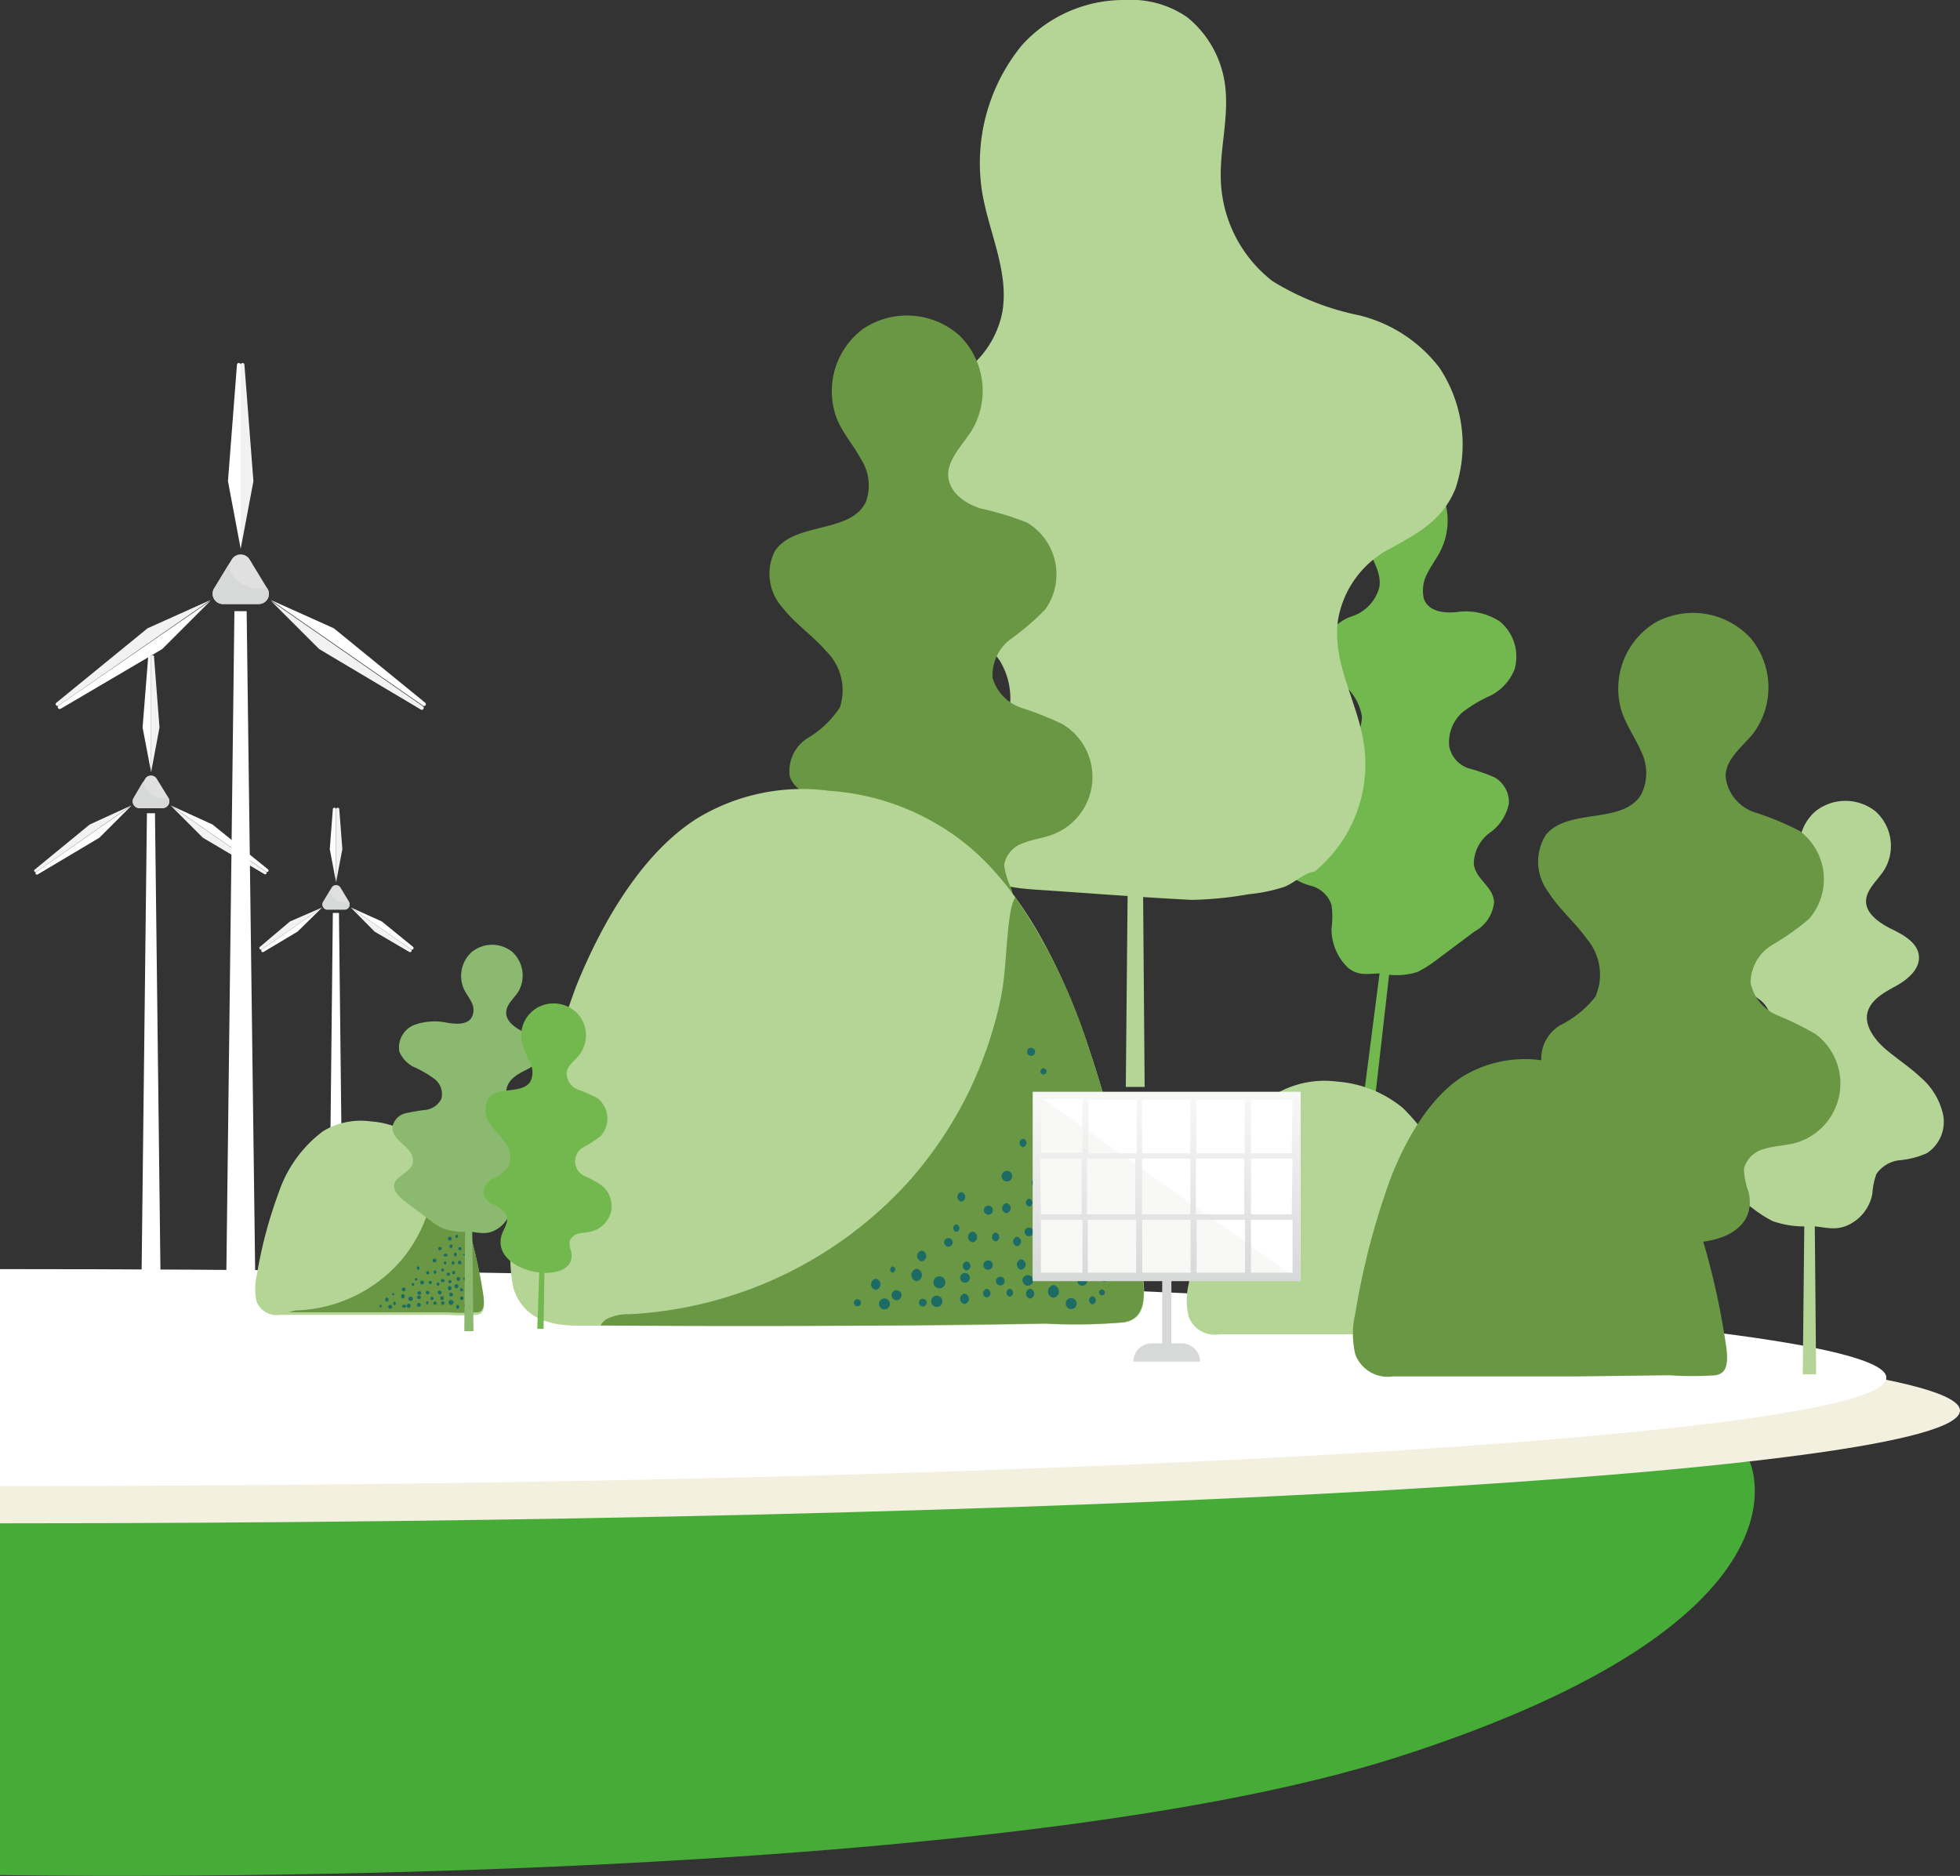 <svg xmlns="http://www.w3.org/2000/svg" xmlns:xlink="http://www.w3.org/1999/xlink" viewBox="0 0 121.66 116.45"><rect x="0" y="0" width="121.66" height="116.45" fill="#333333" stroke="none"/><defs><style>.cls-1{fill:#46ac37;}.cls-2{fill:#f4f0df;}.cls-3{fill:#fff;}.cls-4{fill:#72b84f;}.cls-5{fill:#b4d596;}.cls-6{fill:#699743;}.cls-7{fill:#1c6c65;}.cls-8{fill:#e0e0e1;}.cls-9{fill:#f3f2f2;}.cls-10{fill:none;}.cls-11{fill:#d7d8d8;}.cls-12{fill:#8bb96f;}.cls-13{fill:#f8f8f7;}.cls-14{fill:url(#linear-gradient);}</style><linearGradient id="linear-gradient" x1="49.24" y1="79.52" x2="49.24" y2="67.78" gradientTransform="matrix(-1, 0, 0, 1, 121.66, 0)" gradientUnits="userSpaceOnUse"><stop offset="0" stop-color="#d7d8d8"/><stop offset="0.99" stop-color="#f8f8f7"/></linearGradient></defs><title>illustration_ecolo_3</title><g id="Calque_2" data-name="Calque 2"><g id="Calque_1-2" data-name="Calque 1"><path class="cls-1" d="M108.6,90.72s4.71,9.8-21.75,18.32S0,116.39,0,116.39V94.56Z"/><path class="cls-2" d="M121.66,87.56c0,3.86-54.47,7-121.66,7v-14C67.19,80.56,121.66,83.69,121.66,87.56Z"/><path class="cls-3" d="M117.09,85.52c0,3.72-52.42,6.73-117.09,6.73V78.78C64.67,78.78,117.09,81.8,117.09,85.52Z"/><path class="cls-4" d="M91.48,53.63a2.42,2.42,0,0,1,1-1.94,2.91,2.91,0,0,0,1.18-1.82,1.77,1.77,0,0,0-.9-1.62,11.36,11.36,0,0,0-1.61-.56,1.8,1.8,0,0,1-1.19-1.33,2.49,2.49,0,0,1,.8-2.13,8.54,8.54,0,0,1,1.78-1.06A3.13,3.13,0,0,0,94,41.58a2.83,2.83,0,0,0-.9-3A3.86,3.86,0,0,0,90.39,38c-.74.06-1.66,0-2-.8a2.24,2.24,0,0,1,.23-1.65c.25-.5.59-.93.83-1.43a4.21,4.21,0,0,0-.21-4,2.24,2.24,0,0,0-3.36-.41,4.18,4.18,0,0,0-1,4.22c.29.84.88,1.59.74,2.51a2.59,2.59,0,0,1-1.71,1.82A2.69,2.69,0,0,0,82.19,40a2.67,2.67,0,0,0,1,2.34,3.27,3.27,0,0,1,1.35,2.15A3.33,3.33,0,0,1,83.2,47c-.72.62-1.49,1.13-2.18,1.8a5.58,5.58,0,0,0-1.59,2.56A3.16,3.16,0,0,0,80,54.31a3.87,3.87,0,0,0,1.46.7,1.83,1.83,0,0,1,1.19,1.17,5.44,5.44,0,0,1,0,1.46,3.3,3.3,0,0,0,1,2.41c.7.6,1.32.36,2.11.38a4.27,4.27,0,0,0,2.24-.1,7.76,7.76,0,0,0,1.23-.79l2.3-1.72A2.33,2.33,0,0,0,92.74,56C92.68,55,91.6,54.61,91.48,53.63Z"/><polygon class="cls-4" points="90 55 89.82 54.79 86.63 56.93 87.42 49.9 87 49.85 86.5 53.66 83.93 50.85 83.7 51.01 86.42 54.28 84.25 71.17 85 71.26 86.56 57.55 90 55"/><path class="cls-5" d="M81.59,54.11a8.63,8.63,0,0,0,3.11-7.63c-.32-2.76-2-5.15-1.66-7.91A6.12,6.12,0,0,1,86.4,34c1.48-.85,3.14-1.65,3.95-3.69a8.62,8.62,0,0,0-1-7.48,8.92,8.92,0,0,0-5-3.26A16.51,16.51,0,0,1,79,17.46a8.28,8.28,0,0,1-3.22-6.23c-.08-1.9.47-3.79.29-5.67a6.47,6.47,0,0,0-2.39-4.5A6.14,6.14,0,0,0,69.83,0a8.51,8.51,0,0,0-6.41,2.82,11.55,11.55,0,0,0-2.49,8.89c.38,2.62,1.74,5.1,1.28,7.7a6,6,0,0,1-3.47,4.29c-1.48.78-3.12,1.52-4,3.49a9.13,9.13,0,0,0,.6,7.39,12.24,12.24,0,0,0,4.39,4.35A7,7,0,0,1,62.05,41a4.49,4.49,0,0,1,.45,3.72c-.64,1.6-2.25,1.55-3.15,2.83-1.12,1.62-.56,4.69.7,6.07s2.91,1.52,4.47,1.62c3.15.21,6.3.46,9.44.62a22.34,22.34,0,0,0,3.54-.35,10.1,10.1,0,0,0,2.16-.44C80.21,54.91,81.06,54.11,81.59,54.11Z"/><polygon class="cls-5" points="65.25 45.53 65.56 45.29 70.06 48.58 70.15 39.31 70.81 39.31 70.86 44.35 75.32 41.09 75.64 41.34 70.87 45.17 71.05 67.47 69.88 67.47 70.05 49.4 65.25 45.53"/><path class="cls-6" d="M62.76,55.12a4.44,4.44,0,0,1-.43-1.43,1.72,1.72,0,0,1,1.15-1.34c.57-.24,1.21-.31,1.79-.52a3.82,3.82,0,0,0,.66-6.89,20.22,20.22,0,0,0-2.52-1,2.78,2.78,0,0,1-1.8-1.86,2.8,2.8,0,0,1,1.14-2.42,15.41,15.41,0,0,0,2.12-1.82,3.74,3.74,0,0,0-1.12-5.4,18.93,18.93,0,0,0-2.89-.88c-1-.32-1.93-1-2-2s.86-1.91,1.44-2.81a4.81,4.81,0,0,0-.72-5.9,4.89,4.89,0,0,0-6-.44A4.82,4.82,0,0,0,52,26.13c.38.84,1,1.55,1.44,2.37a3,3,0,0,1,.31,2.65c-.95,2-4.44,1.22-5.66,3.07a3.14,3.14,0,0,0,.5,3.52c.78,1,1.87,1.72,2.7,2.69a3.4,3.4,0,0,1,.84,3.49,6.18,6.18,0,0,1-2,1.9,2.4,2.4,0,0,0-1.11,2.36c.48,1.57,3.2,1.38,3.77,2.92.35.92-.3,1.89-.43,2.86C51.62,59.84,64.4,60.12,62.76,55.12Z"/><polygon class="cls-6" points="54.13 51.79 54.36 51.6 58.06 53.56 57.49 47.06 58.01 47.01 58.39 50.54 61.62 47.92 61.88 48.07 58.45 51.11 60.13 66.73 59.22 66.82 58.11 54.14 54.13 51.79"/><path class="cls-5" d="M67.65,65.26c-1.68-5.12-4.12-9.82-7.43-12.65a15.18,15.18,0,0,0-8.75-3.52,12.57,12.57,0,0,0-8.18,1.7c-3.19,2-5.74,6-7.53,10.44A76.39,76.39,0,0,0,32,75.66,9.17,9.17,0,0,0,31.88,80c.66,2,2.47,2.28,4,2.29q9.72,0,19.42,0,4.81,0,9.61-.12a34.4,34.4,0,0,0,4.87-.08c1.2-.2,1.37-1.21,1.16-2.89A80.85,80.85,0,0,0,67.65,65.26Z"/><path class="cls-6" d="M37.66,81.88a2.9,2.9,0,0,1,1.43-.3,25.14,25.14,0,0,0,17.45-8.39,24.78,24.78,0,0,0,3.63-5.49,25.4,25.4,0,0,0,1.91-5.54c.4-1.84.33-3.69.64-5.53a3.27,3.27,0,0,1,.29-.94,34.9,34.9,0,0,1,4.64,9.57,80.85,80.85,0,0,1,3.27,13.93c.21,1.68,0,2.69-1.16,2.89a34.4,34.4,0,0,1-4.87.08q-4.8.07-9.61.12-9,.07-18,0A1.11,1.11,0,0,1,37.66,81.88Z"/><path class="cls-7" d="M68.4,80.05a.18.18,0,0,1,0,.36A.18.18,0,0,1,68.4,80.05Z"/><path class="cls-7" d="M68,78.16a.35.35,0,0,1,0,.7A.35.35,0,0,1,68,78.16Z"/><path class="cls-7" d="M67.18,79.19a.31.31,0,0,1,0,.62A.31.31,0,0,1,67.18,79.19Z"/><path class="cls-7" d="M65.39,79.77a.4.4,0,0,1,0,.79A.4.4,0,0,1,65.39,79.77Z"/><path class="cls-7" d="M67.81,80.46a.26.26,0,0,1,0,.51A.26.26,0,0,1,67.81,80.46Z"/><path class="cls-7" d="M67.16,78.3a.28.28,0,0,1,0-.56A.28.28,0,0,1,67.16,78.3Z"/><path class="cls-7" d="M67.71,75.87a.25.25,0,0,1,0,.49A.25.25,0,0,1,67.71,75.87Z"/><path class="cls-7" d="M68,75a.27.27,0,0,1,0-.53A.27.27,0,0,1,68,75Z"/><path class="cls-7" d="M66.83,73.65a.3.3,0,0,1,0-.6A.3.3,0,0,1,66.83,73.65Z"/><path class="cls-7" d="M65.87,74.79a.29.29,0,0,1,0,.57A.29.29,0,1,1,65.87,74.79Z"/><path class="cls-7" d="M66.29,77.06a.36.36,0,0,1,0,.72A.36.36,0,0,1,66.29,77.06Z"/><path class="cls-7" d="M63.39,78.17a.33.33,0,0,1,0,.65A.33.33,0,0,1,63.39,78.17Z"/><path class="cls-7" d="M63.94,80a.31.31,0,0,1,0,.61A.31.31,0,0,1,63.94,80Z"/><path class="cls-7" d="M65.08,77.4a.37.37,0,0,1,0,.73A.37.37,0,0,1,65.08,77.4Z"/><path class="cls-7" d="M63.87,76.2a.27.27,0,0,1,0,.54A.27.27,0,0,1,63.87,76.2Z"/><path class="cls-7" d="M61.33,78.24a.29.29,0,0,1,0,.58A.29.29,0,0,1,61.33,78.24Z"/><path class="cls-7" d="M61.25,80a.28.28,0,0,1,0,.55A.28.28,0,0,1,61.25,80Z"/><path class="cls-7" d="M62.68,80a.25.25,0,0,1,0,.49A.25.25,0,0,1,62.68,80Z"/><path class="cls-7" d="M58.31,79.23a.37.37,0,0,1,0,.74A.37.37,0,0,1,58.31,79.23Z"/><path class="cls-7" d="M55.65,80.09a.31.31,0,0,1,0,.62A.31.31,0,0,1,55.65,80.09Z"/><path class="cls-7" d="M53.22,80.65a.22.22,0,0,1,0,.44A.22.22,0,0,1,53.22,80.65Z"/><path class="cls-7" d="M59.87,80.3a.33.33,0,0,1,0,.65A.33.33,0,0,1,59.87,80.3Z"/><path class="cls-7" d="M60,78.3a.29.29,0,0,1,0,.57A.29.29,0,0,1,60,78.3Z"/><path class="cls-7" d="M55.41,79a.2.2,0,0,1,0-.39A.2.2,0,0,1,55.41,79Z"/><path class="cls-7" d="M57.28,80.62a.24.24,0,0,1,0,.48A.24.24,0,0,1,57.28,80.62Z"/><path class="cls-7" d="M61.8,76.51a.28.28,0,0,1,0,.55A.28.28,0,0,1,61.8,76.51Z"/><path class="cls-7" d="M64.34,73.12a.3.3,0,0,1,0,.6A.3.3,0,0,1,64.34,73.12Z"/><path class="cls-7" d="M66.09,72.19a.34.34,0,0,1,0-.68A.34.34,0,0,1,66.09,72.19Z"/><path class="cls-7" d="M65.14,68.92a.33.33,0,0,1,0,.66A.33.33,0,0,1,65.14,68.92Z"/><path class="cls-7" d="M66.33,69.1a.26.26,0,1,1,0-.51A.26.26,0,0,1,66.33,69.1Z"/><path class="cls-7" d="M66.87,71.26a.29.29,0,0,1,0-.58A.29.29,0,0,1,66.87,71.26Z"/><path class="cls-7" d="M64.77,66.7a.19.19,0,0,1,0-.38A.19.19,0,1,1,64.77,66.7Z"/><path class="cls-7" d="M64,65.54a.25.25,0,0,1,0-.5A.25.25,0,0,1,64,65.54Z"/><path class="cls-7" d="M63.5,71.21a.27.27,0,0,1,0-.53A.27.27,0,0,1,63.5,71.21Z"/><path class="cls-7" d="M62.5,73.34a.33.33,0,0,1,0-.66A.33.33,0,0,1,62.5,73.34Z"/><path class="cls-7" d="M59.67,74a.3.3,0,0,1,0,.59A.3.3,0,0,1,59.67,74Z"/><path class="cls-7" d="M59.36,76a.24.24,0,0,1,0,.47A.24.24,0,0,1,59.36,76Z"/><path class="cls-7" d="M62.47,75.31a.32.32,0,0,1,0-.63A.32.32,0,0,1,62.47,75.31Z"/><path class="cls-7" d="M63.88,74.41a.25.25,0,0,1,0,.49A.25.25,0,0,1,63.88,74.41Z"/><path class="cls-7" d="M64.89,75a.28.28,0,0,1,0,.56A.28.28,0,0,1,64.89,75Z"/><path class="cls-7" d="M65.15,76.92a.29.29,0,0,1,0-.57A.29.29,0,0,1,65.15,76.92Z"/><path class="cls-7" d="M66.6,76.51a.33.33,0,0,1,0-.66A.33.33,0,0,1,66.6,76.51Z"/><path class="cls-7" d="M68.74,77.39a.24.24,0,0,1,0,.48A.24.24,0,0,1,68.74,77.39Z"/><path class="cls-7" d="M65.4,79.19a.33.33,0,0,1,0-.65A.33.33,0,0,1,65.4,79.19Z"/><path class="cls-7" d="M68.56,79a.28.28,0,0,1,0,.56A.28.28,0,0,1,68.56,79Z"/><path class="cls-7" d="M66.49,80.58a.34.34,0,0,1,0,.68A.34.34,0,0,1,66.49,80.58Z"/><path class="cls-7" d="M63.8,79.15a.33.33,0,0,1,0,.66A.33.33,0,0,1,63.8,79.15Z"/><path class="cls-7" d="M63.13,77.36a.3.3,0,0,1,0-.59A.3.3,0,0,1,63.13,77.36Z"/><path class="cls-7" d="M62.09,79.25a.27.27,0,0,1,0,.54A.27.27,0,0,1,62.09,79.25Z"/><path class="cls-7" d="M64.42,72.42a.25.25,0,0,1,0-.49A.25.25,0,0,1,64.42,72.42Z"/><path class="cls-7" d="M65.68,73.73a.31.31,0,0,1,0-.62A.31.31,0,0,1,65.68,73.73Z"/><path class="cls-7" d="M67.58,72.16a.14.14,0,0,1,0-.28A.14.14,0,0,1,67.58,72.16Z"/><path class="cls-7" d="M65.23,70.86a.3.3,0,0,1,0-.6A.3.3,0,0,1,65.23,70.86Z"/><path class="cls-7" d="M61.35,74.84a.28.28,0,0,1,0,.56A.28.28,0,0,1,61.35,74.84Z"/><path class="cls-7" d="M60.37,76.45a.34.34,0,0,1,0,.67A.34.34,0,0,1,60.37,76.45Z"/><path class="cls-7" d="M57.21,78.3a.34.34,0,0,1,0-.67A.34.34,0,0,1,57.21,78.3Z"/><path class="cls-7" d="M59.9,79.62a.3.3,0,0,1,0-.6A.3.3,0,0,1,59.9,79.62Z"/><path class="cls-7" d="M56.9,78.76a.39.39,0,0,1,0,.77A.39.39,0,0,1,56.9,78.76Z"/><path class="cls-7" d="M58.87,76.85a.27.27,0,0,1,0,.54A.27.27,0,0,1,58.87,76.85Z"/><path class="cls-7" d="M58.15,80.43a.35.35,0,0,1,0,.7A.35.35,0,0,1,58.15,80.43Z"/><path class="cls-7" d="M54.9,80.6a.34.34,0,0,1,0,.68A.34.34,0,0,1,54.9,80.6Z"/><path class="cls-7" d="M54.36,79.38a.35.35,0,0,1,0,.69A.35.35,0,0,1,54.36,79.38Z"/><path class="cls-5" d="M107.17,69.88c.21-.64-.31-1.27-.81-1.72s-1.08-1-1-1.65a1.61,1.61,0,0,1,1.19-1.27,16.23,16.23,0,0,1,1.83-.3,1.94,1.94,0,0,0,1.48-1,1.75,1.75,0,0,0-.6-1.86A9.26,9.26,0,0,0,107.42,61,2.75,2.75,0,0,1,106,59.52a2.2,2.2,0,0,1,1.37-2.45,5.45,5.45,0,0,1,3.05-.18c.79.12,1.79.2,2.22-.48a1.48,1.48,0,0,0,0-1.4c-.21-.45-.52-.84-.72-1.29a2.93,2.93,0,0,1,.77-3.36,3,3,0,0,1,3.72,0,2.89,2.89,0,0,1,.55,3.64c-.42.66-1.16,1.24-1.13,2s.88,1.33,1.62,1.69,1.6.85,1.66,1.67-.72,1.46-1.45,1.86-1.57.86-1.75,1.67.48,1.69,1.17,2.27,1.47,1.09,2.14,1.72a4.25,4.25,0,0,1,1.39,2.31,2.32,2.32,0,0,1-1,2.39,5.28,5.28,0,0,1-1.68.44,2,2,0,0,0-1.46.86,4.34,4.34,0,0,0-.25,1.22A2.68,2.68,0,0,1,114.81,76c-.85.44-1.49.17-2.36.11a5.88,5.88,0,0,1-2.42-.31,7.57,7.57,0,0,1-1.23-.79l-2.29-1.67c-.55-.41-1.18-1-1-1.66S106.92,70.69,107.17,69.88Z"/><polygon class="cls-5" points="108.6 71.17 108.83 71.02 112.02 73.13 112.08 67.16 112.55 67.16 112.59 70.41 115.76 68.31 115.99 68.46 112.6 70.94 112.73 85.31 111.9 85.31 112.02 73.66 108.6 71.17"/><path class="cls-6" d="M108.54,74a4.41,4.41,0,0,1-.29-1.46,1.71,1.71,0,0,1,1.27-1.22c.6-.19,1.23-.2,1.84-.35a3.83,3.83,0,0,0,1.32-6.79A20.93,20.93,0,0,0,110.27,63a2.78,2.78,0,0,1-1.61-2A2.77,2.77,0,0,1,110,58.66a16.11,16.11,0,0,0,2.28-1.61,3.74,3.74,0,0,0-.59-5.48,18,18,0,0,0-2.79-1.15,2.64,2.64,0,0,1-1.79-2.22c0-1.07,1-1.81,1.7-2.65a4.79,4.79,0,0,0-.14-5.93,4.87,4.87,0,0,0-5.88-1,4.8,4.8,0,0,0-2.13,5.54c.29.87.84,1.64,1.21,2.49a3,3,0,0,1,0,2.67c-1.14,1.89-4.53.8-5.92,2.51a3.13,3.13,0,0,0,.16,3.55c.68,1.07,1.68,1.9,2.41,2.93a3.42,3.42,0,0,1,.51,3.56A6.34,6.34,0,0,1,97,63.56a2.4,2.4,0,0,0-1.33,2.24c.32,1.6,3,1.68,3.47,3.27.25.94-.49,1.84-.71,2.8C97,77.64,109.68,79.14,108.54,74Z"/><polygon class="cls-6" points="100.28 69.87 100.53 69.7 104.02 72.01 104.08 65.49 104.6 65.49 104.64 69.04 108.1 66.74 108.35 66.92 104.64 69.61 104.8 85.31 103.89 85.31 104.01 72.59 100.28 69.87"/><polygon class="cls-3" points="9.12 50.48 9.62 50.48 9.97 79.81 8.78 79.81 9.12 50.48"/><path class="cls-8" d="M9.74,48.36l.72,1.17a.43.43,0,0,1-.37.64H8.66a.42.42,0,0,1-.36-.64L9,48.36A.42.42,0,0,1,9.74,48.36Z"/><path class="cls-3" d="M13.19,51.18,10.6,50l5.92,4.11a.09.09,0,0,0,.11-.15Z"/><path class="cls-9" d="M12.59,52l-2-2,5.92,4.11a.09.09,0,0,1-.1.15Z"/><path class="cls-9" d="M5.57,51.18,8.15,50,2.24,54.13A.09.09,0,0,1,2.13,54Z"/><path class="cls-3" d="M6.17,52l2-2L2.24,54.13c-.1.06,0,.21.1.15Z"/><path class="cls-3" d="M8.85,45.16l.53,2.77V40.76a.09.09,0,0,0-.18,0Z"/><path class="cls-9" d="M9.9,45.16l-.52,2.77V40.76a.09.09,0,0,1,.18,0Z"/><path class="cls-10" d="M9.87,49.52a1.34,1.34,0,0,1-.75-.42,1,1,0,0,1-.24-.52L9,48.36a.42.42,0,0,1,.72,0l.71,1.17A1.62,1.62,0,0,1,9.87,49.52Z"/><path class="cls-11" d="M9.87,49.52a1.62,1.62,0,0,0,.58,0h0a.43.43,0,0,1-.37.64H8.66a.42.42,0,0,1-.36-.64l.58-1a1,1,0,0,0,.24.52A1.34,1.34,0,0,0,9.87,49.52Z"/><polygon class="cls-3" points="14.55 37.94 15.31 37.94 15.85 79.81 14.04 79.81 14.55 37.94"/><path class="cls-8" d="M15.49,34.72l1.08,1.78a.63.63,0,0,1-.54,1H13.85a.64.64,0,0,1-.54-1l1.08-1.78A.65.65,0,0,1,15.49,34.72Z"/><path class="cls-3" d="M20.72,39,16.8,37.24l9.45,6.56a.11.11,0,0,0,.14-.18Z"/><path class="cls-9" d="M19.81,40.29l-3-3,9.45,6.56a.12.12,0,0,1-.13.2Z"/><path class="cls-9" d="M9.16,39l3.92-1.76L3.63,43.8a.11.11,0,1,1-.13-.18Z"/><path class="cls-3" d="M10.07,40.29l3-3L3.63,43.8a.12.12,0,0,0,.13.2Z"/><path class="cls-3" d="M14.15,29.87l.79,4.2V22.62a.12.12,0,0,0-.23,0Z"/><path class="cls-9" d="M15.73,29.87l-.79,4.2V22.62a.12.12,0,0,1,.23,0Z"/><path class="cls-10" d="M15.68,36.49a2,2,0,0,1-1.13-.64,1.55,1.55,0,0,1-.36-.79l.2-.34a.65.65,0,0,1,1.1,0l1.08,1.78A2.66,2.66,0,0,1,15.68,36.49Z"/><path class="cls-11" d="M15.68,36.49a2.66,2.66,0,0,0,.89,0h0a.63.63,0,0,1-.54,1H13.85a.64.64,0,0,1-.54-1l.88-1.44a1.55,1.55,0,0,0,.36.79A2,2,0,0,0,15.68,36.49Z"/><polygon class="cls-3" points="20.66 56.67 21.04 56.67 21.3 79.81 20.41 79.81 20.66 56.67"/><path class="cls-8" d="M21.13,55.09l.53.88a.31.31,0,0,1-.27.47H20.32a.31.31,0,0,1-.26-.47l.53-.88A.32.32,0,0,1,21.13,55.09Z"/><path class="cls-3" d="M23.7,57.2l-1.93-.87,3.74,2.6a.1.1,0,0,0,.12-.16Z"/><path class="cls-9" d="M23.25,57.83l-1.48-1.5,3.74,2.6c.11.07,0,.23-.11.16Z"/><path class="cls-9" d="M18,57.2,20,56.33l-3.74,2.6a.1.1,0,0,1-.12-.16Z"/><path class="cls-3" d="M18.47,57.83,20,56.33l-3.74,2.6a.09.09,0,1,0,.1.16Z"/><path class="cls-3" d="M20.47,52.71l.39,2.06V50.24a.1.1,0,0,0-.2,0Z"/><path class="cls-9" d="M21.25,52.71l-.39,2.06V50.24a.1.1,0,0,1,.2,0Z"/><path class="cls-10" d="M21.22,56a1,1,0,0,1-.55-.31.74.74,0,0,1-.18-.39l.1-.17a.32.32,0,0,1,.54,0l.53.87A1.09,1.09,0,0,1,21.22,56Z"/><path class="cls-11" d="M21.22,56a1.09,1.09,0,0,0,.44,0h0a.31.31,0,0,1-.27.47H20.32a.31.31,0,0,1-.26-.47l.43-.71a.74.74,0,0,0,.18.39A1,1,0,0,0,21.22,56Z"/><path class="cls-5" d="M28.83,75.45a10.23,10.23,0,0,0-2.69-4.57A5.42,5.42,0,0,0,23,69.61a4.52,4.52,0,0,0-2.95.61A7.9,7.9,0,0,0,17.31,74a27.86,27.86,0,0,0-1.38,5.21,3.57,3.57,0,0,0,0,1.59,1.33,1.33,0,0,0,1.44.82q3.51,0,7,0l3.47,0a11.49,11.49,0,0,0,1.76,0c.43-.07.49-.43.42-1A30,30,0,0,0,28.83,75.45Z"/><path class="cls-6" d="M18,81.45a1.06,1.06,0,0,1,.51-.11,9,9,0,0,0,6.3-3,8.61,8.61,0,0,0,1.31-2,8.94,8.94,0,0,0,.69-2c.15-.67.13-1.34.24-2a1.15,1.15,0,0,1,.1-.34,12.51,12.51,0,0,1,1.68,3.46,30,30,0,0,1,1.18,5c.07.61,0,1-.42,1a11.49,11.49,0,0,1-1.76,0l-3.47,0q-3.25,0-6.51,0A.46.46,0,0,1,18,81.45Z"/><path class="cls-7" d="M29.1,80.79c.08,0,.08.13,0,.13S29,80.79,29.1,80.79Z"/><path class="cls-7" d="M29,80.11a.13.13,0,0,1,0,.25A.13.13,0,0,1,29,80.11Z"/><path class="cls-7" d="M28.66,80.48c.14,0,.13.23,0,.22A.11.11,0,1,1,28.66,80.48Z"/><path class="cls-7" d="M28,80.69A.14.14,0,0,1,28,81,.14.14,0,1,1,28,80.69Z"/><path class="cls-7" d="M28.89,80.94a.09.09,0,0,1,0,.18A.09.09,0,0,1,28.89,80.94Z"/><path class="cls-7" d="M28.65,80.16a.1.1,0,0,1,0-.2C28.79,80,28.78,80.16,28.65,80.16Z"/><path class="cls-7" d="M28.85,79.28a.09.09,0,0,1,0,.18A.09.09,0,0,1,28.85,79.28Z"/><path class="cls-7" d="M28.94,79a.1.1,0,0,1,0-.2A.1.1,0,0,1,28.94,79Z"/><path class="cls-7" d="M28.53,78.48a.11.11,0,0,1,0-.22C28.68,78.27,28.67,78.49,28.53,78.48Z"/><path class="cls-7" d="M28.18,78.89a.11.11,0,0,1,0,.21C28,79.09,28.05,78.88,28.18,78.89Z"/><path class="cls-7" d="M28.34,79.71c.16,0,.15.27,0,.26A.13.13,0,0,1,28.34,79.71Z"/><path class="cls-7" d="M27.29,80.11a.12.12,0,0,1,0,.24A.12.12,0,1,1,27.29,80.11Z"/><path class="cls-7" d="M27.49,80.78c.14,0,.13.23,0,.22A.11.11,0,0,1,27.49,80.78Z"/><path class="cls-7" d="M27.9,79.83c.17,0,.16.28,0,.27A.14.14,0,0,1,27.9,79.83Z"/><path class="cls-7" d="M27.46,79.4a.1.1,0,1,1,0,.19C27.33,79.59,27.34,79.39,27.46,79.4Z"/><path class="cls-7" d="M26.54,80.13a.11.11,0,0,1,0,.22A.11.11,0,0,1,26.54,80.13Z"/><path class="cls-7" d="M26.52,80.77a.11.11,0,0,1,0,.21A.11.11,0,0,1,26.52,80.77Z"/><path class="cls-7" d="M27,80.79A.09.09,0,1,1,27,81,.09.09,0,1,1,27,80.79Z"/><path class="cls-7" d="M25.45,80.49a.14.14,0,1,1,0,.27A.14.14,0,0,1,25.45,80.49Z"/><path class="cls-7" d="M24.49,80.8a.12.12,0,0,1,0,.23A.12.12,0,0,1,24.49,80.8Z"/><path class="cls-7" d="M23.62,81c.1,0,.09.16,0,.16S23.51,81,23.62,81Z"/><path class="cls-7" d="M26,80.88a.12.12,0,0,1,0,.24A.12.12,0,0,1,26,80.88Z"/><path class="cls-7" d="M26.05,80.16c.13,0,.12.21,0,.21A.11.11,0,1,1,26.05,80.16Z"/><path class="cls-7" d="M24.4,80.41c-.09,0-.08-.14,0-.14A.07.07,0,1,1,24.4,80.41Z"/><path class="cls-7" d="M25.08,81a.09.09,0,1,1,0,.17A.09.09,0,1,1,25.08,81Z"/><path class="cls-7" d="M26.71,79.51a.1.1,0,1,1,0,.2C26.57,79.71,26.58,79.5,26.71,79.51Z"/><path class="cls-7" d="M27.63,78.29a.11.11,0,0,1,0,.21A.11.11,0,0,1,27.63,78.29Z"/><path class="cls-7" d="M28.26,78a.13.13,0,0,1,0-.25A.13.13,0,0,1,28.26,78Z"/><path class="cls-7" d="M27.92,76.77a.12.12,0,0,1,0,.24C27.76,77,27.77,76.76,27.92,76.77Z"/><path class="cls-7" d="M28.35,76.84c-.12,0-.11-.2,0-.19S28.47,76.84,28.35,76.84Z"/><path class="cls-7" d="M28.55,77.61a.1.1,0,1,1,0-.2A.1.1,0,1,1,28.55,77.61Z"/><path class="cls-7" d="M27.79,76a.07.07,0,0,1,0-.14A.07.07,0,0,1,27.79,76Z"/><path class="cls-7" d="M27.51,75.55c-.11,0-.11-.19,0-.18S27.63,75.55,27.51,75.55Z"/><path class="cls-7" d="M27.33,77.6a.1.1,0,1,1,0-.19C27.46,77.41,27.45,77.6,27.33,77.6Z"/><path class="cls-7" d="M27,78.36a.12.12,0,1,1,0-.23A.12.12,0,0,1,27,78.36Z"/><path class="cls-7" d="M25.94,78.61c.14,0,.13.22,0,.21A.11.11,0,0,1,25.94,78.61Z"/><path class="cls-7" d="M25.83,79.33c.11,0,.1.17,0,.17S25.72,79.32,25.83,79.33Z"/><path class="cls-7" d="M27,79.08a.12.12,0,0,1,0-.23A.12.12,0,0,1,27,79.08Z"/><path class="cls-7" d="M27.47,78.75a.09.09,0,0,1,0,.18A.09.09,0,0,1,27.47,78.75Z"/><path class="cls-7" d="M27.83,79a.1.1,0,0,1,0,.2C27.69,79.18,27.7,79,27.83,79Z"/><path class="cls-7" d="M27.93,79.66c-.14,0-.13-.21,0-.2A.1.1,0,1,1,27.93,79.66Z"/><path class="cls-7" d="M28.45,79.51a.12.12,0,0,1,0-.24C28.61,79.28,28.6,79.52,28.45,79.51Z"/><path class="cls-7" d="M29.22,79.83a.09.09,0,1,1,0,.17C29.1,80,29.11,79.82,29.22,79.83Z"/><path class="cls-7" d="M28,80.48a.12.12,0,0,1,0-.24A.12.12,0,0,1,28,80.48Z"/><path class="cls-7" d="M29.15,80.41a.1.1,0,1,1,0,.2C29,80.6,29,80.4,29.15,80.41Z"/><path class="cls-7" d="M28.41,81a.13.13,0,0,1,0,.25A.13.13,0,0,1,28.41,81Z"/><path class="cls-7" d="M27.44,80.46c.15,0,.14.25,0,.24A.12.12,0,0,1,27.44,80.46Z"/><path class="cls-7" d="M27.2,79.82c-.14,0-.13-.22,0-.21A.11.11,0,0,1,27.2,79.82Z"/><path class="cls-7" d="M26.82,80.5a.1.1,0,0,1,0,.2A.1.1,0,0,1,26.82,80.5Z"/><path class="cls-7" d="M27.66,78a.09.09,0,1,1,0-.17A.09.09,0,1,1,27.66,78Z"/><path class="cls-7" d="M28.12,78.51a.12.12,0,0,1,0-.23A.12.12,0,0,1,28.12,78.51Z"/><path class="cls-7" d="M28.8,77.94a.05.05,0,0,1,0-.1A.05.05,0,1,1,28.8,77.94Z"/><path class="cls-7" d="M28,77.47c-.14,0-.13-.22,0-.22S28.09,77.48,28,77.47Z"/><path class="cls-7" d="M26.55,78.91c.13,0,.12.21,0,.2A.1.1,0,0,1,26.55,78.91Z"/><path class="cls-7" d="M26.2,79.49a.12.12,0,1,1,0,.24A.12.12,0,0,1,26.2,79.49Z"/><path class="cls-7" d="M25.06,80.16a.12.12,0,1,1,0-.24C25.22,79.92,25.21,80.16,25.06,80.16Z"/><path class="cls-7" d="M26,80.64a.11.11,0,0,1,0-.22C26.18,80.42,26.17,80.64,26,80.64Z"/><path class="cls-7" d="M25,80.33c.17,0,.16.28,0,.27A.14.14,0,0,1,25,80.33Z"/><path class="cls-7" d="M25.65,79.64a.1.1,0,0,1,0,.19C25.52,79.82,25.53,79.63,25.65,79.64Z"/><path class="cls-7" d="M25.4,80.93a.13.13,0,0,1,0,.25A.13.13,0,1,1,25.4,80.93Z"/><path class="cls-7" d="M24.22,81a.12.12,0,0,1,0,.24A.12.12,0,0,1,24.22,81Z"/><path class="cls-7" d="M24,80.55c.16,0,.15.25,0,.25A.13.13,0,0,1,24,80.55Z"/><path class="cls-12" d="M25.61,72.24c.14-.44-.21-.86-.55-1.16s-.73-.66-.7-1.11a1.07,1.07,0,0,1,.8-.86,12.13,12.13,0,0,1,1.23-.21,1.3,1.3,0,0,0,1-.67A1.18,1.18,0,0,0,27,67a6.66,6.66,0,0,0-1.21-.72,1.86,1.86,0,0,1-1-1,1.5,1.5,0,0,1,.93-1.66,3.74,3.74,0,0,1,2.05-.13c.54.08,1.21.14,1.5-.32a1,1,0,0,0,0-.95c-.14-.3-.36-.56-.49-.86a2,2,0,0,1,.51-2.27,2,2,0,0,1,2.51,0,2,2,0,0,1,.38,2.46c-.29.45-.79.83-.76,1.36s.59.91,1.09,1.15,1.08.57,1.12,1.12-.48,1-1,1.25-1.06.58-1.18,1.13.32,1.14.79,1.53,1,.74,1.45,1.16a2.92,2.92,0,0,1,.94,1.55A1.56,1.56,0,0,1,34,73.38a3.38,3.38,0,0,1-1.13.3,1.37,1.37,0,0,0-1,.58,2.56,2.56,0,0,0-.17.83,1.84,1.84,0,0,1-1,1.29c-.57.29-1,.11-1.59.08a4,4,0,0,1-1.63-.21,4.5,4.5,0,0,1-.83-.53L25.17,74.6c-.37-.28-.79-.67-.69-1.12S25.44,72.78,25.61,72.24Z"/><polygon class="cls-12" points="26.58 73.11 26.73 73 28.89 74.42 28.92 70.4 29.24 70.4 29.27 72.58 31.4 71.16 31.55 71.27 29.27 72.94 29.39 82.63 28.82 82.63 28.88 74.78 26.58 73.11"/><path class="cls-4" d="M35.46,77.71a1.69,1.69,0,0,1-.11-.62.73.73,0,0,1,.56-.51c.25-.07.52-.07.78-.13a1.7,1.7,0,0,0,1.24-1.24,1.66,1.66,0,0,0-.6-1.64,7.7,7.7,0,0,0-1-.55,1,1,0,0,1-.05-1.84,6.82,6.82,0,0,0,1-.66,1.61,1.61,0,0,0-.19-2.35,9.59,9.59,0,0,0-1.18-.52,1.1,1.1,0,0,1-.74-1c0-.46.46-.76.75-1.12a2,2,0,0,0,0-2.53,2.06,2.06,0,0,0-2.49-.49,2,2,0,0,0-1,2.34A11.57,11.57,0,0,0,32.92,66a1.3,1.3,0,0,1,0,1.14c-.51.79-1.95.29-2.56,1a1.34,1.34,0,0,0,0,1.52c.28.46.7.83,1,1.28a1.44,1.44,0,0,1,.18,1.52,2.66,2.66,0,0,1-.94.7c-.33.21-.66.56-.59.94.12.69,1.28.75,1.45,1.43.1.41-.23.79-.34,1.19C30.5,79.14,35.89,79.92,35.46,77.71Z"/><polygon class="cls-4" points="31.98 75.86 32.09 75.79 33.55 76.81 33.65 74.03 33.87 74.04 33.85 75.55 35.35 74.61 35.45 74.68 33.84 75.8 33.74 82.49 33.35 82.48 33.54 77.06 31.98 75.86"/><path class="cls-5" d="M90.58,74.78a13.41,13.41,0,0,0-3.5-6A7.28,7.28,0,0,0,83,67.14a6,6,0,0,0-3.87.8,10.42,10.42,0,0,0-3.55,4.93,36.2,36.2,0,0,0-1.79,6.81,4.28,4.28,0,0,0,0,2.07,1.72,1.72,0,0,0,1.88,1.08c3.06,0,6.11,0,9.17,0,1.51,0,3,0,4.53-.06a16.06,16.06,0,0,0,2.3,0c.57-.09.64-.57.54-1.36A37.47,37.47,0,0,0,90.58,74.78Z"/><path class="cls-6" d="M105.18,75.35c-1-3-2.43-5.79-4.38-7.46a9,9,0,0,0-5.16-2.08,7.46,7.46,0,0,0-4.83,1C88.93,68,87.43,70.34,86.37,73a46,46,0,0,0-2.24,8.51,5.51,5.51,0,0,0,0,2.58,2.16,2.16,0,0,0,2.35,1.35q5.73,0,11.46,0l5.67-.07a21,21,0,0,0,2.86,0c.71-.11.81-.71.69-1.7A47.15,47.15,0,0,0,105.18,75.35Z"/><rect class="cls-3" x="64.12" y="67.78" width="16.6" height="11.74" transform="translate(144.84 147.3) rotate(-180)"/><polygon class="cls-13" points="80.72 79.52 64.12 79.52 64.12 67.78 80.72 79.52"/><path class="cls-14" d="M64.12,67.78V79.52h16.6v-3.8h0v-.34h0V71.92h0v-.33h0V67.78H64.12Zm6.44.49v3.32h-3V68.27Zm-6,3.65h2.58v3.46H64.61Zm2.91,0h3v3.46h-3Zm6.42,3.46h-3V71.92h3Zm.34-3.46h3v3.46h-3Zm-.34-3.65v3.32h-3V68.27Zm3.37,0v3.32h-3V68.27Zm2.92,3.32H77.65V68.27h2.58Zm0,3.79H77.65V71.92h2.58ZM77.65,79V75.72h2.58V79Zm-3.37,0V75.72h3V79ZM70.9,79V75.72h3V79Zm-3.38,0V75.72h3V79Zm-2.91,0V75.72h2.58V79Zm0-10.77h2.58v3.32H64.61Z"/><path class="cls-11" d="M71.49,83.39h1.86a1.14,1.14,0,0,1,1.14,1.13H70.35A1.14,1.14,0,0,1,71.49,83.39Z"/><rect class="cls-11" x="72.13" y="79.28" width="0.57" height="4.34" transform="translate(144.84 162.9) rotate(-180)"/></g></g></svg>